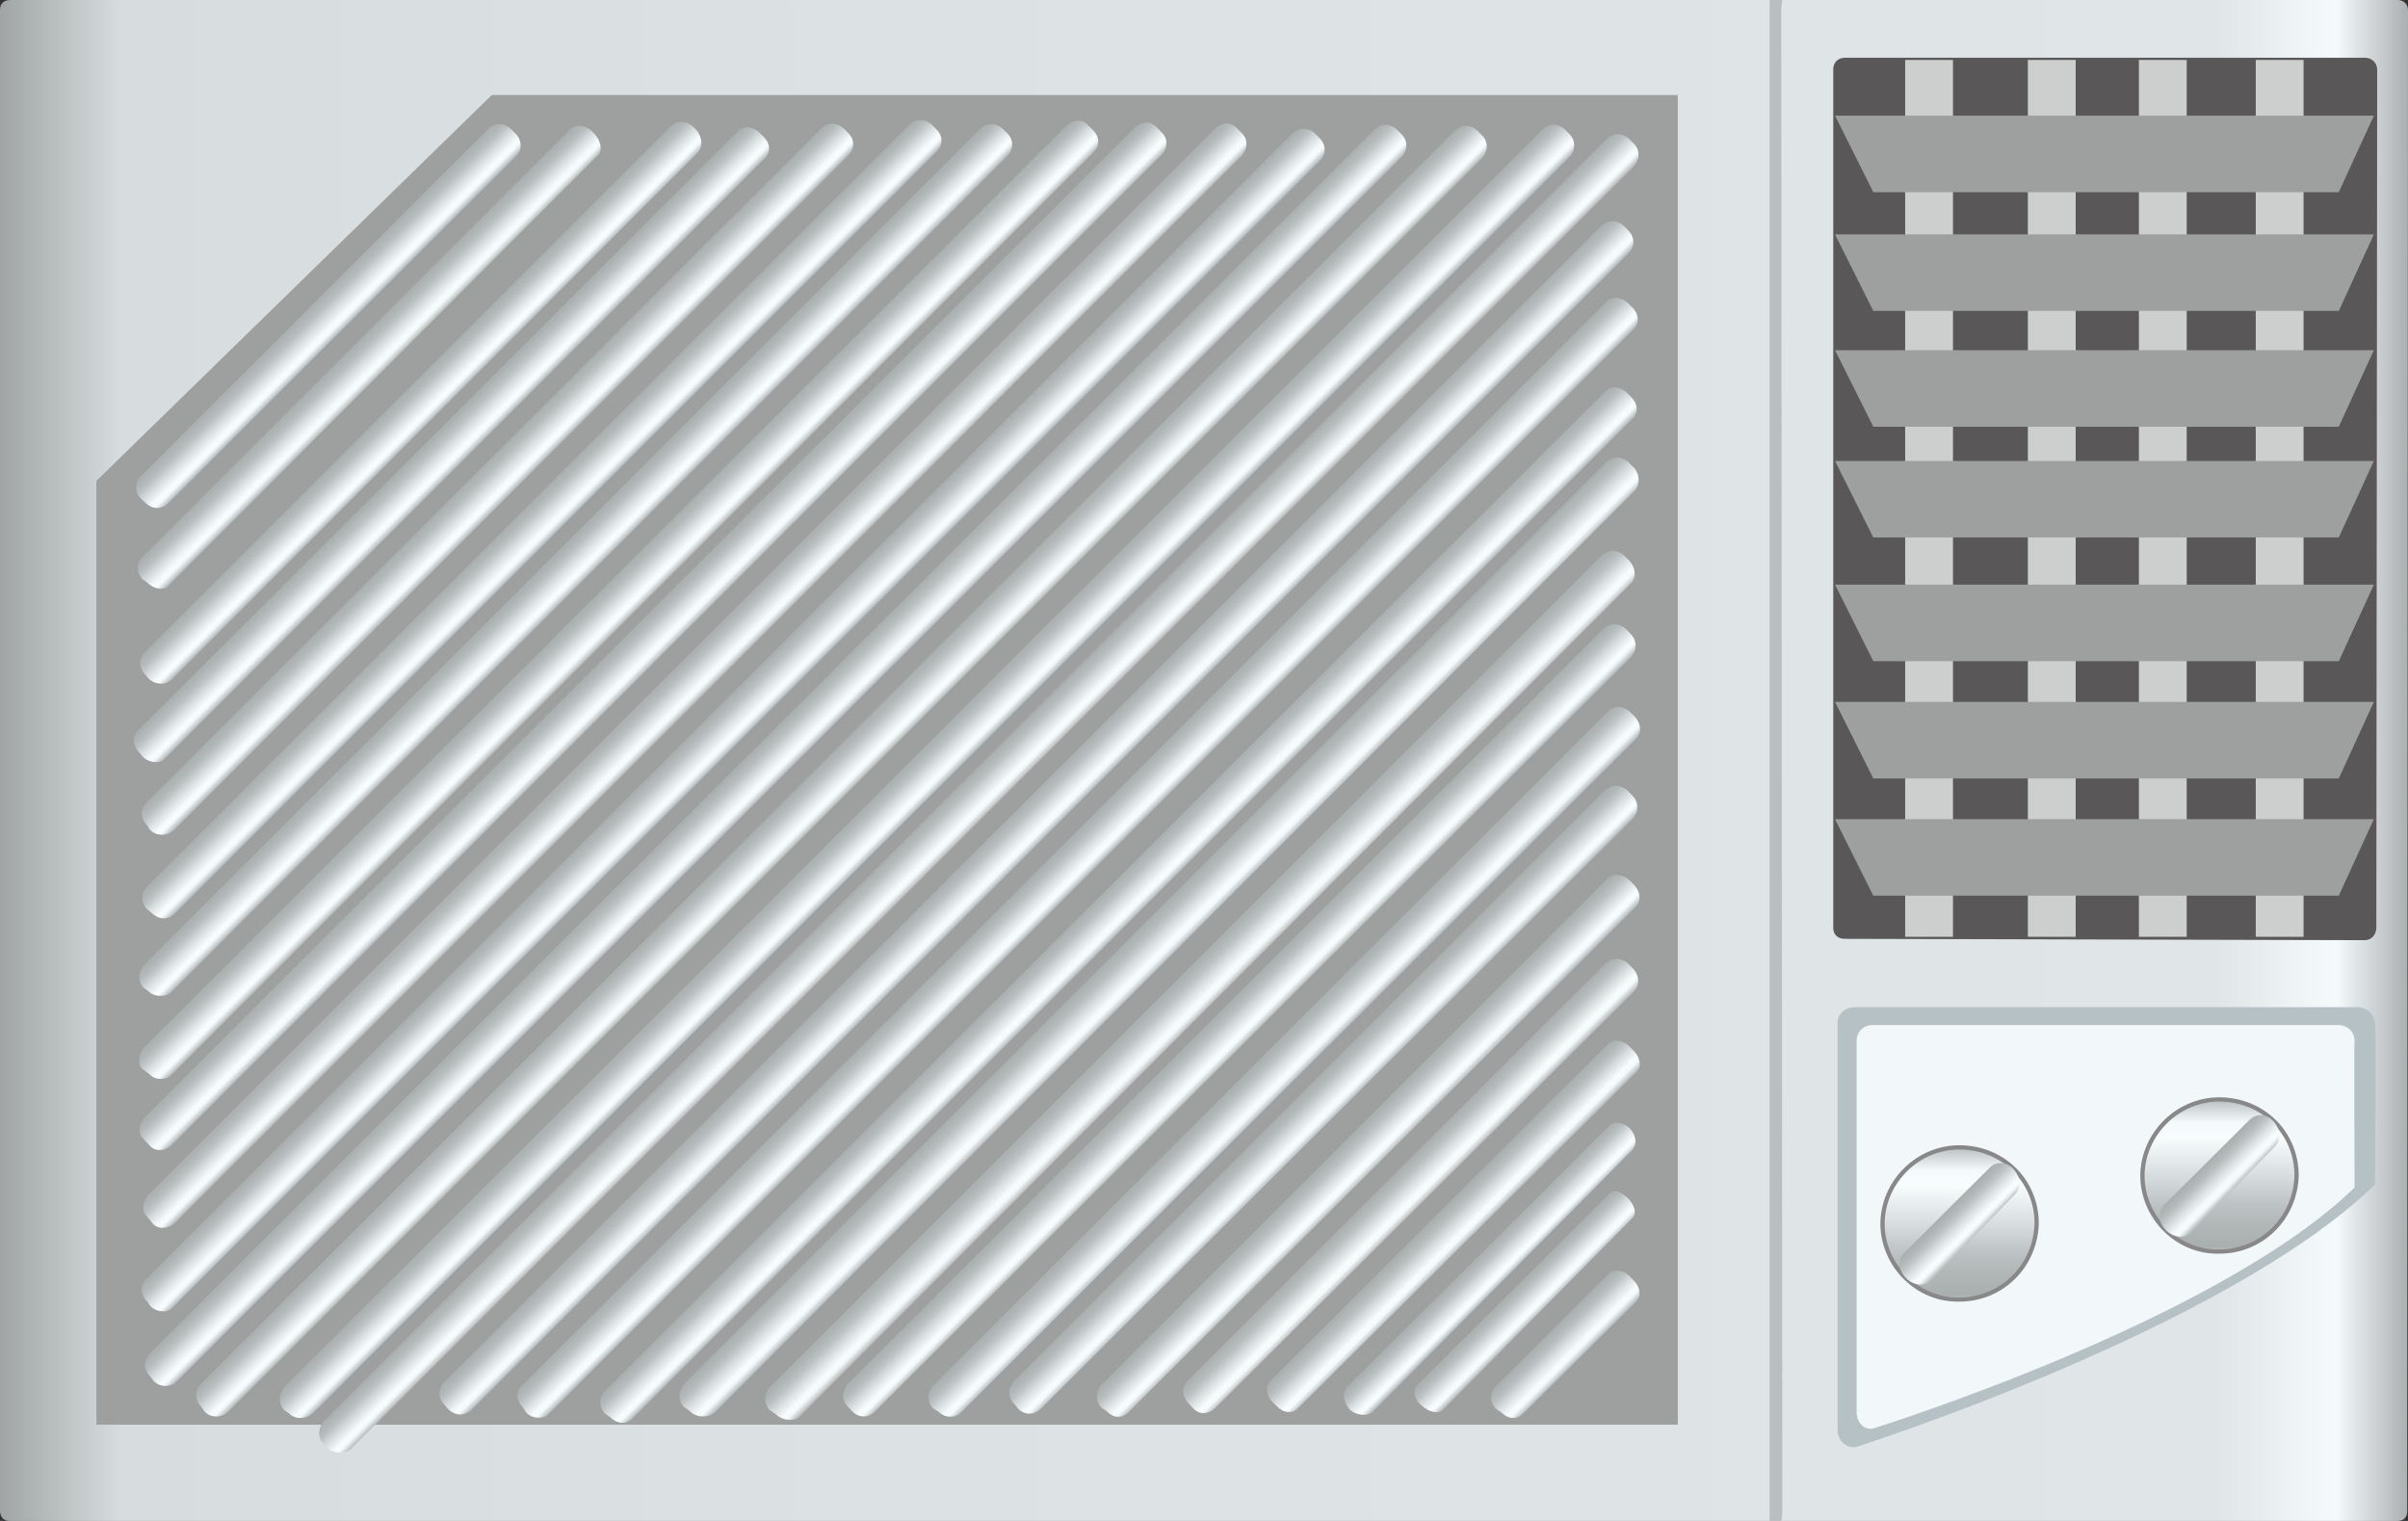<?xml version="1.0" encoding="utf-8"?>
<!-- Generator: Adobe Illustrator 16.0.0, SVG Export Plug-In . SVG Version: 6.00 Build 0)  -->
<!DOCTYPE svg PUBLIC "-//W3C//DTD SVG 1.1//EN" "http://www.w3.org/Graphics/SVG/1.1/DTD/svg11.dtd">
<svg preserveAspectRatio="none"   version="1.1" id="图层_1" xmlns="http://www.w3.org/2000/svg" xmlns:xlink="http://www.w3.org/1999/xlink" x="0px" y="0px"
	 width="566.437px" height="357.75px" viewBox="0.246 207.375 566.437 357.75"
	 enable-background="new 0.246 207.375 566.437 357.75" xml:space="preserve">
<rect x="0.246" y="207.375" width="566.437" height="357.75" fill="#333333" stroke="none"/>
<g id="surface259">
	
		<linearGradient id="SVGID_1_" gradientUnits="userSpaceOnUse" x1="957.474" y1="-37.195" x2="202.225" y2="-37.195" gradientTransform="matrix(0.75 0 0 -0.75 -151.423 358.353)">
		<stop  offset="0" style="stop-color:#ACB0B2"/>
		<stop  offset="0.03" style="stop-color:#F5FAFC"/>
		<stop  offset="0.08" style="stop-color:#E0E5E7"/>
		<stop  offset="0.64" style="stop-color:#DCE2E3"/>
		<stop  offset="0.95" style="stop-color:#D7DDDE"/>
		<stop  offset="1" style="stop-color:#A0A4A5"/>
	</linearGradient>
	<path fill="url(#SVGID_1_)" d="M2.496,207.375h561.75c1.5,0,2.438,1.063,2.438,2.371l-0.188,353.128c0,1.5-0.934,2.25-2.262,2.25
		H2.496c-1.5,0-2.25-1.063-2.25-2.371V209.625c0-1.5,1.078-2.25,2.406-2.25H2.496z"/>
	<path fill="#595757" stroke="#595757" stroke-linejoin="bevel" stroke-miterlimit="10" d="M434.238,221.453h122.25
		c1.5,0,2.449,1.051,2.449,2.359l-0.199,201.64c0,1.5-0.887,2.566-2.215,2.566l-122.285-0.316c-1.5,0-2.25-0.805-2.25-2.113V223.703
		c0-1.5,0.992-2.25,2.32-2.25H434.238z"/>
	<path fill="#B9BFC0" d="M416.507,207.375h3c0,0-0.254,1.063-0.254,2.371l0.254,353.128c0,1.5-0.258,2.25-0.266,2.25h-2.734
		c0,0,0-1.063,0-2.371V209.625c0-1.5,0.004-2.25,0.012-2.25H416.507z"/>
	<path fill="#9E9F9F" d="M115.918,229.734h279v312.75h-372v-222L115.918,229.734z"/>
	<path fill="#B6C1C5" d="M436.253,444.281h118.5c2.25,0,4.184,1.762,4.184,4.008c0.316-0.258,0,37.672,0,37.672
		c-34.934,34.07-122.359,61.859-122.359,61.859c-2.574-0.039-4.074-1.887-4.074-4.133v-95.656c0-2.25,1.797-3.75,4.074-3.75H436.253
		z"/>
	<path fill="#CDCECE" d="M448.402,221.477h11.25v206.25h-11.25V221.477z"/>
	<path fill="#CDCECE" d="M477.265,221.477h11.25v206.25h-11.25V221.477z"/>
	<path fill="#CDCECE" d="M503.378,221.477h11.25v206.25h-11.25V221.477z"/>
	<path fill="#CDCECE" d="M530.867,221.477h11.25v206.25h-11.25V221.477z"/>
	<path fill="#9E9F9F" d="M431.902,234.586h126.75l-8.25,18h-109.5L431.902,234.586z"/>
	<path fill="#9E9F9F" d="M431.902,262.504h126.75l-8.25,18h-109.5L431.902,262.504z"/>
	<path fill="#9E9F9F" d="M431.902,289.742h126.75l-8.25,18h-109.5L431.902,289.742z"/>
	<path fill="#9E9F9F" d="M431.902,315.792h126.75l-8.25,18h-109.5L431.902,315.792z"/>
	<path fill="#9E9F9F" d="M431.902,344.898h126.75l-8.25,18h-109.5L431.902,344.898z"/>
	<path fill="#9E9F9F" d="M431.902,372.472h126.75l-8.25,18h-109.5L431.902,372.472z"/>
	<path fill="#9E9F9F" d="M431.902,400.05h126.75l-8.25,18h-109.5L431.902,400.05z"/>
	<path fill="#F2F7F9" d="M440.734,448.484h109.5c2.25,0,3.879,1.613,3.879,3.672c-0.129,0.078,0,34.539,0,34.539
		c-32.379,31.539-113.355,56.719-113.355,56.719c-2.273,0.32-3.773-1.73-3.773-3.789v-87.391c0-2.25,1.664-3.75,3.773-3.75H440.734z
		"/>
	
		<linearGradient id="SVGID_2_" gradientUnits="userSpaceOnUse" x1="226.398" y1="201.386" x2="226.398" y2="153.673" gradientTransform="matrix(0.75 0 0 -0.75 352.548 617.019)">
		<stop  offset="0" style="stop-color:#BAC0C1"/>
		<stop  offset="0.15" style="stop-color:#F4FAFC"/>
		<stop  offset="0.25" style="stop-color:#F8FCFD"/>
		<stop  offset="0.52" style="stop-color:#D5DBDD"/>
		<stop  offset="0.69" style="stop-color:#BDC3C4"/>
		<stop  offset="0.8" style="stop-color:#B3B8B9"/>
		<stop  offset="0.97" style="stop-color:#A9AEAF"/>
		<stop  offset="1" style="stop-color:#C2C7C9"/>
	</linearGradient>
	<path fill="url(#SVGID_2_)" stroke="#888889" stroke-linejoin="bevel" stroke-miterlimit="10" d="M504.214,484.039
		c0-9.75,8.094-18.059,18.113-18.059c10.387,0.059,18.148,8.008,18.148,17.887c-0.262,9.922-8.125,17.891-18.148,17.891
		c-9.863,0.281-18.113-8.008-18.113-17.891V484.039z"/>
	
		<linearGradient id="SVGID_3_" gradientUnits="userSpaceOnUse" x1="338.038" y1="243.711" x2="325.936" y2="243.711" gradientTransform="matrix(0.53 0.53 0.53 -0.53 217.185 437.19)">
		<stop  offset="0" style="stop-color:#BAC0C1"/>
		<stop  offset="0.15" style="stop-color:#F4FAFC"/>
		<stop  offset="0.25" style="stop-color:#F8FCFD"/>
		<stop  offset="0.52" style="stop-color:#D5DBDD"/>
		<stop  offset="0.69" style="stop-color:#BDC3C4"/>
		<stop  offset="0.8" style="stop-color:#B3B8B9"/>
		<stop  offset="0.97" style="stop-color:#A9AEAF"/>
		<stop  offset="1" style="stop-color:#C2C7C9"/>
	</linearGradient>
	<path fill="url(#SVGID_3_)" d="M534.722,470.769c2.121,2.121,2.191,4.75,0.594,6.352l-19.688,20.168
		c-1.59,1.59-4.195,1.117-5.793-0.48c-2.16-2.172-1.984-4.578-0.387-6.176l19.969-19.863c1.59-1.59,3.895-1.41,5.492,0.191
		L534.722,470.769z"/>
	
		<linearGradient id="SVGID_4_" gradientUnits="userSpaceOnUse" x1="226.398" y1="201.383" x2="226.398" y2="153.67" gradientTransform="matrix(0.75 0 0 -0.75 291.404 628.291)">
		<stop  offset="0" style="stop-color:#BAC0C1"/>
		<stop  offset="0.15" style="stop-color:#F4FAFC"/>
		<stop  offset="0.25" style="stop-color:#F8FCFD"/>
		<stop  offset="0.52" style="stop-color:#D5DBDD"/>
		<stop  offset="0.69" style="stop-color:#BDC3C4"/>
		<stop  offset="0.8" style="stop-color:#B3B8B9"/>
		<stop  offset="0.97" style="stop-color:#A9AEAF"/>
		<stop  offset="1" style="stop-color:#C2C7C9"/>
	</linearGradient>
	<path fill="url(#SVGID_4_)" stroke="#888889" stroke-linejoin="bevel" stroke-miterlimit="10" d="M443.074,495.312
		c0-9.75,8.09-18.059,18.113-18.059c10.387,0.059,18.145,8.008,18.145,17.887c-0.258,9.922-8.125,17.891-18.145,17.891
		c-9.863,0.281-18.113-8.012-18.113-17.891V495.312z"/>
	
		<linearGradient id="SVGID_5_" gradientUnits="userSpaceOnUse" x1="338.036" y1="243.709" x2="325.934" y2="243.709" gradientTransform="matrix(0.53 0.53 0.53 -0.53 156.042 448.462)">
		<stop  offset="0" style="stop-color:#BAC0C1"/>
		<stop  offset="0.15" style="stop-color:#F4FAFC"/>
		<stop  offset="0.25" style="stop-color:#F8FCFD"/>
		<stop  offset="0.52" style="stop-color:#D5DBDD"/>
		<stop  offset="0.69" style="stop-color:#BDC3C4"/>
		<stop  offset="0.8" style="stop-color:#B3B8B9"/>
		<stop  offset="0.97" style="stop-color:#A9AEAF"/>
		<stop  offset="1" style="stop-color:#C2C7C9"/>
	</linearGradient>
	<path fill="url(#SVGID_5_)" d="M473.578,482.042c2.121,2.121,2.195,4.75,0.594,6.348l-19.684,20.168
		c-1.59,1.594-4.195,1.121-5.797-0.477c-2.16-2.172-1.984-4.578-0.383-6.18l19.969-19.859c1.59-1.59,3.891-1.41,5.492,0.191
		L473.578,482.042z"/>
	
		<linearGradient id="SVGID_6_" gradientUnits="userSpaceOnUse" x1="338.109" y1="-21.783" x2="325.911" y2="-21.783" gradientTransform="matrix(0.53 0.53 0.53 -0.53 65.947 206.492)">
		<stop  offset="0" style="stop-color:#BAC0C1"/>
		<stop  offset="0.15" style="stop-color:#F4FAFC"/>
		<stop  offset="0.25" style="stop-color:#F8FCFD"/>
		<stop  offset="0.52" style="stop-color:#D5DBDD"/>
		<stop  offset="0.69" style="stop-color:#BDC3C4"/>
		<stop  offset="0.8" style="stop-color:#B3B8B9"/>
		<stop  offset="0.97" style="stop-color:#A9AEAF"/>
		<stop  offset="1" style="stop-color:#C2C7C9"/>
	</linearGradient>
	<path fill="url(#SVGID_6_)" d="M383.484,240.074l1.059,1.059c1.594,1.594,1.43,3.953-0.125,5.508L82.785,548.195
		c-1.059,1.059-3.793,1.348-5.348-0.207l-1.016-0.855c-1.59-1.59-1.375-4.055,0.18-5.613l301.578-301.445
		c1.59-1.594,3.848-1.457,5.402,0.098L383.484,240.074z"/>
	
		<linearGradient id="SVGID_7_" gradientUnits="userSpaceOnUse" x1="338.108" y1="22.52" x2="325.911" y2="22.52" gradientTransform="matrix(0.53 0.53 0.53 -0.53 65.646 245.071)">
		<stop  offset="0" style="stop-color:#BAC0C1"/>
		<stop  offset="0.15" style="stop-color:#F4FAFC"/>
		<stop  offset="0.25" style="stop-color:#F8FCFD"/>
		<stop  offset="0.52" style="stop-color:#D5DBDD"/>
		<stop  offset="0.69" style="stop-color:#BDC3C4"/>
		<stop  offset="0.8" style="stop-color:#B3B8B9"/>
		<stop  offset="0.97" style="stop-color:#A9AEAF"/>
		<stop  offset="1" style="stop-color:#C2C7C9"/>
	</linearGradient>
	<path fill="url(#SVGID_7_)" d="M383.183,278.652l1.059,1.063c1.594,1.59,1.625,3.758,0.305,5.074l-255.39,255.316
		c-1.063,1.059-3.555,1.105-5.109-0.449l-0.727-1.141c-1.59-1.594-1.855-3.578-0.539-4.898L378.41,278.121
		c1.059-1.059,3.316-0.926,4.871,0.629L383.183,278.652z"/>
	
		<linearGradient id="SVGID_8_" gradientUnits="userSpaceOnUse" x1="338.109" y1="-15.46" x2="325.911" y2="-15.46" gradientTransform="matrix(0.53 0.53 0.53 -0.53 30.25 204.544)">
		<stop  offset="0" style="stop-color:#BAC0C1"/>
		<stop  offset="0.15" style="stop-color:#F4FAFC"/>
		<stop  offset="0.25" style="stop-color:#F8FCFD"/>
		<stop  offset="0.52" style="stop-color:#D5DBDD"/>
		<stop  offset="0.69" style="stop-color:#BDC3C4"/>
		<stop  offset="0.8" style="stop-color:#B3B8B9"/>
		<stop  offset="0.97" style="stop-color:#A9AEAF"/>
		<stop  offset="1" style="stop-color:#C2C7C9"/>
	</linearGradient>
	<path fill="url(#SVGID_8_)" d="M347.789,238.125l1.059,1.063c1.59,1.59,1.457,3.922-0.066,5.445L53.984,539.351
		c-1.59,1.594-4.063,1.617-5.617,0.063l-0.746-1.121c-1.59-1.59-1.672-3.762-0.152-5.285l295.015-294.882
		c1.59-1.59,3.848-1.457,5.402,0.102L347.789,238.125z"/>
	
		<linearGradient id="SVGID_9_" gradientUnits="userSpaceOnUse" x1="338.108" y1="8.565" x2="325.915" y2="8.565" gradientTransform="matrix(0.53 0.53 0.53 -0.53 -7.961 205.209)">
		<stop  offset="0" style="stop-color:#BAC0C1"/>
		<stop  offset="0.15" style="stop-color:#F4FAFC"/>
		<stop  offset="0.25" style="stop-color:#F8FCFD"/>
		<stop  offset="0.52" style="stop-color:#D5DBDD"/>
		<stop  offset="0.69" style="stop-color:#BDC3C4"/>
		<stop  offset="0.8" style="stop-color:#B3B8B9"/>
		<stop  offset="0.97" style="stop-color:#A9AEAF"/>
		<stop  offset="1" style="stop-color:#C2C7C9"/>
	</linearGradient>
	<path fill="url(#SVGID_9_)" d="M309.578,238.789l1.059,1.063c1.59,1.59,1.563,3.82,0.168,5.211L40.699,515.093
		c-1.063,1.059-3.508,1.063-5.063-0.496l-0.77-1.098c-1.594-1.59-1.754-3.68-0.359-5.074l269.765-269.636
		c1.59-1.59,3.848-1.453,5.402,0.102L309.578,238.789z"/>
	
		<linearGradient id="SVGID_10_" gradientUnits="userSpaceOnUse" x1="338.272" y1="238.26" x2="325.977" y2="238.26" gradientTransform="matrix(0.53 0.53 0.53 -0.53 65.943 473.917)">
		<stop  offset="0" style="stop-color:#BAC0C1"/>
		<stop  offset="0.15" style="stop-color:#F4FAFC"/>
		<stop  offset="0.25" style="stop-color:#F8FCFD"/>
		<stop  offset="0.52" style="stop-color:#D5DBDD"/>
		<stop  offset="0.69" style="stop-color:#BDC3C4"/>
		<stop  offset="0.8" style="stop-color:#B3B8B9"/>
		<stop  offset="0.97" style="stop-color:#A9AEAF"/>
		<stop  offset="1" style="stop-color:#C2C7C9"/>
	</linearGradient>
	<path fill="url(#SVGID_10_)" d="M383.48,507.5l1.059,1.059c1.594,1.59,1.82,3.738,0.574,4.98l-26.559,26.309
		c-1.59,1.59-3.578,1.313-5.137-0.246l-1.227-0.813c-1.594-1.594-1.469-3.898-0.227-5.141l26.742-26.68
		c1.059-1.063,3.398-0.938,4.953,0.617L383.48,507.5z"/>
	
		<linearGradient id="SVGID_11_" gradientUnits="userSpaceOnUse" x1="337.036" y1="205.477" x2="325.926" y2="205.477" gradientTransform="matrix(0.53 0.53 0.53 -0.53 66.005 439.113)">
		<stop  offset="0" style="stop-color:#BAC0C1"/>
		<stop  offset="0.15" style="stop-color:#F4FAFC"/>
		<stop  offset="0.25" style="stop-color:#F8FCFD"/>
		<stop  offset="0.52" style="stop-color:#D5DBDD"/>
		<stop  offset="0.69" style="stop-color:#BDC3C4"/>
		<stop  offset="0.8" style="stop-color:#B3B8B9"/>
		<stop  offset="0.97" style="stop-color:#A9AEAF"/>
		<stop  offset="1" style="stop-color:#C2C7C9"/>
	</linearGradient>
	<path fill="url(#SVGID_11_)" d="M383.542,472.695c1.59,1.59,1.906,3.934,0.598,5.246l-61.055,61.574
		c-1.063,1.063-3.898,0.855-5.453-0.699c-1.441-1.953-1.754-3.879-0.445-5.188l61.582-61.465c1.059-1.059,3.324-0.918,4.879,0.637
		L383.542,472.695z"/>
	
		<linearGradient id="SVGID_12_" gradientUnits="userSpaceOnUse" x1="338.52" y1="170.17" x2="325.924" y2="170.17" gradientTransform="matrix(0.53 0.53 0.53 -0.53 65.67 400.445)">
		<stop  offset="0" style="stop-color:#BAC0C1"/>
		<stop  offset="0.15" style="stop-color:#F4FAFC"/>
		<stop  offset="0.25" style="stop-color:#F8FCFD"/>
		<stop  offset="0.52" style="stop-color:#D5DBDD"/>
		<stop  offset="0.69" style="stop-color:#BDC3C4"/>
		<stop  offset="0.8" style="stop-color:#B3B8B9"/>
		<stop  offset="0.97" style="stop-color:#A9AEAF"/>
		<stop  offset="1" style="stop-color:#C2C7C9"/>
	</linearGradient>
	<path fill="url(#SVGID_12_)" d="M383.207,434.027l1.063,1.059c1.59,1.594,1.82,3.996,0.414,5.402l-98.527,98.016
		c-1.59,1.59-3.703,1.695-5.261,0.141l-1.102-1.203c-1.59-1.59-1.574-3.848-0.168-5.254l98.277-98.16
		c1.594-1.59,3.855-1.449,5.41,0.105L383.207,434.027z"/>
	
		<linearGradient id="SVGID_13_" gradientUnits="userSpaceOnUse" x1="338.427" y1="131.615" x2="326.035" y2="131.615" gradientTransform="matrix(0.53 0.53 0.53 -0.53 65.537 359.743)">
		<stop  offset="0" style="stop-color:#BAC0C1"/>
		<stop  offset="0.15" style="stop-color:#F4FAFC"/>
		<stop  offset="0.25" style="stop-color:#F8FCFD"/>
		<stop  offset="0.52" style="stop-color:#D5DBDD"/>
		<stop  offset="0.69" style="stop-color:#BDC3C4"/>
		<stop  offset="0.8" style="stop-color:#B3B8B9"/>
		<stop  offset="0.97" style="stop-color:#A9AEAF"/>
		<stop  offset="1" style="stop-color:#C2C7C9"/>
	</linearGradient>
	<path fill="url(#SVGID_13_)" d="M383.074,393.324l1.063,1.063c1.59,1.59,1.684,4.031,0.203,5.512L245.188,538.636
		c-1.59,1.59-3.813,1.703-5.367,0.148l-0.996-1.211c-1.59-1.59-1.504-3.801-0.023-5.281l138.968-138.969
		c1.594-1.59,3.914-1.391,5.469,0.164L383.074,393.324z"/>
	
		<linearGradient id="SVGID_14_" gradientUnits="userSpaceOnUse" x1="338.344" y1="95.192" x2="325.926" y2="95.192" gradientTransform="matrix(0.53 0.53 0.53 -0.53 65.157 321.747)">
		<stop  offset="0" style="stop-color:#BAC0C1"/>
		<stop  offset="0.15" style="stop-color:#F4FAFC"/>
		<stop  offset="0.25" style="stop-color:#F8FCFD"/>
		<stop  offset="0.52" style="stop-color:#D5DBDD"/>
		<stop  offset="0.69" style="stop-color:#BDC3C4"/>
		<stop  offset="0.8" style="stop-color:#B3B8B9"/>
		<stop  offset="0.97" style="stop-color:#A9AEAF"/>
		<stop  offset="1" style="stop-color:#C2C7C9"/>
	</linearGradient>
	<path fill="url(#SVGID_14_)" d="M382.695,355.328l1.059,1.059c1.594,1.594,1.633,4.004,0.133,5.5L206.094,539.351
		c-1.59,1.59-3.777,1.586-5.332,0.027l-1.031-1.086c-1.59-1.594-1.496-3.926,0-5.422l177.66-177.543
		c1.59-1.59,3.855-1.449,5.41,0.105L382.695,355.328z"/>
	
		<linearGradient id="SVGID_15_" gradientUnits="userSpaceOnUse" x1="339.038" y1="58.216" x2="325.979" y2="58.216" gradientTransform="matrix(0.53 0.53 0.53 -0.53 65.813 282.55)">
		<stop  offset="0" style="stop-color:#BAC0C1"/>
		<stop  offset="0.15" style="stop-color:#F4FAFC"/>
		<stop  offset="0.25" style="stop-color:#F8FCFD"/>
		<stop  offset="0.52" style="stop-color:#D5DBDD"/>
		<stop  offset="0.69" style="stop-color:#BDC3C4"/>
		<stop  offset="0.8" style="stop-color:#B3B8B9"/>
		<stop  offset="0.97" style="stop-color:#A9AEAF"/>
		<stop  offset="1" style="stop-color:#C2C7C9"/>
	</linearGradient>
	<path fill="url(#SVGID_15_)" d="M383.351,316.132l1.059,1.059c1.59,1.594,1.762,4.195,0.262,5.699L168.566,539.402
		c-1.59,1.59-4.434,1.504-5.988-0.051l-1.438-1.012c-1.59-1.59-1.195-4.164,0.305-5.668l216.601-216.539
		c1.59-1.594,3.883-1.422,5.438,0.133L383.351,316.132z"/>
	
		<linearGradient id="SVGID_16_" gradientUnits="userSpaceOnUse" x1="338.215" y1="185.718" x2="326.036" y2="185.718" gradientTransform="matrix(0.53 0.53 0.53 -0.53 -197.127 204.117)">
		<stop  offset="0" style="stop-color:#BAC0C1"/>
		<stop  offset="0.15" style="stop-color:#F4FAFC"/>
		<stop  offset="0.25" style="stop-color:#F8FCFD"/>
		<stop  offset="0.52" style="stop-color:#D5DBDD"/>
		<stop  offset="0.69" style="stop-color:#BDC3C4"/>
		<stop  offset="0.8" style="stop-color:#B3B8B9"/>
		<stop  offset="0.97" style="stop-color:#A9AEAF"/>
		<stop  offset="1" style="stop-color:#C2C7C9"/>
	</linearGradient>
	<path fill="url(#SVGID_16_)" d="M120.41,237.699l1.059,1.059c1.594,1.594,1.656,3.844,0.301,5.195l-81.969,81.781
		c-1.594,1.59-3.781,1.449-5.336-0.105l-1.027-0.957c-1.594-1.59-1.477-3.828-0.121-5.184l81.789-81.789
		c1.594-1.59,3.906-1.398,5.461,0.156L120.41,237.699z"/>
	
		<linearGradient id="SVGID_17_" gradientUnits="userSpaceOnUse" x1="338.036" y1="146.148" x2="326.038" y2="146.148" gradientTransform="matrix(0.53 0.53 0.53 -0.53 -154.263 203.585)">
		<stop  offset="0" style="stop-color:#BAC0C1"/>
		<stop  offset="0.15" style="stop-color:#F4FAFC"/>
		<stop  offset="0.25" style="stop-color:#F8FCFD"/>
		<stop  offset="0.52" style="stop-color:#D5DBDD"/>
		<stop  offset="0.69" style="stop-color:#BDC3C4"/>
		<stop  offset="0.8" style="stop-color:#B3B8B9"/>
		<stop  offset="0.97" style="stop-color:#A9AEAF"/>
		<stop  offset="1" style="stop-color:#C2C7C9"/>
	</linearGradient>
	<path fill="url(#SVGID_17_)" d="M163.273,237.168l0.531,0.527c1.59,1.594,1.957,4.188,0.52,5.625L40.766,367.097
		c-1.59,1.59-4.094,1.355-5.648-0.199l-0.715-0.863c-1.59-1.59-1.484-3.816-0.047-5.254l123.613-123.613
		c1.594-1.594,3.906-1.402,5.461,0.156L163.273,237.168z"/>
	
		<linearGradient id="SVGID_18_" gradientUnits="userSpaceOnUse" x1="338.037" y1="113.023" x2="325.928" y2="113.023" gradientTransform="matrix(0.53 0.53 0.53 -0.53 -118.808 204.035)">
		<stop  offset="0" style="stop-color:#BAC0C1"/>
		<stop  offset="0.15" style="stop-color:#F4FAFC"/>
		<stop  offset="0.25" style="stop-color:#F8FCFD"/>
		<stop  offset="0.52" style="stop-color:#D5DBDD"/>
		<stop  offset="0.69" style="stop-color:#BDC3C4"/>
		<stop  offset="0.8" style="stop-color:#B3B8B9"/>
		<stop  offset="0.97" style="stop-color:#A9AEAF"/>
		<stop  offset="1" style="stop-color:#C2C7C9"/>
	</linearGradient>
	<path fill="url(#SVGID_18_)" d="M198.727,237.617l1.063,1.059c1.59,1.594,1.477,3.75,0.008,5.219L41.219,402.55
		c-1.59,1.59-4.152,1.555-5.711,0l-0.652-1.063c-1.59-1.59-1.707-3.715-0.238-5.18l158.809-158.691
		c1.59-1.59,3.852-1.449,5.41,0.105L198.727,237.617z"/>
	
		<linearGradient id="SVGID_19_" gradientUnits="userSpaceOnUse" x1="338.038" y1="77.218" x2="325.979" y2="77.218" gradientTransform="matrix(0.53 0.53 0.53 -0.53 -81.4 204.113)">
		<stop  offset="0" style="stop-color:#BAC0C1"/>
		<stop  offset="0.15" style="stop-color:#F4FAFC"/>
		<stop  offset="0.25" style="stop-color:#F8FCFD"/>
		<stop  offset="0.52" style="stop-color:#D5DBDD"/>
		<stop  offset="0.69" style="stop-color:#BDC3C4"/>
		<stop  offset="0.8" style="stop-color:#B3B8B9"/>
		<stop  offset="0.97" style="stop-color:#A9AEAF"/>
		<stop  offset="1" style="stop-color:#C2C7C9"/>
	</linearGradient>
	<path fill="url(#SVGID_19_)" d="M236.137,237.695l1.063,1.059c1.59,1.594,1.465,3.82-0.012,5.297L40.445,440.812
		c-1.059,1.059-3.773,1.234-5.332-0.32l-1.031-0.742c-1.59-1.59-1.309-4.051,0.168-5.531l196.586-196.523
		c1.59-1.59,3.883-1.422,5.438,0.133L236.137,237.695z"/>
	
		<linearGradient id="SVGID_20_" gradientUnits="userSpaceOnUse" x1="338.04" y1="43.141" x2="325.963" y2="43.141" gradientTransform="matrix(0.53 0.53 0.53 -0.53 -45.082 203.882)">
		<stop  offset="0" style="stop-color:#BAC0C1"/>
		<stop  offset="0.15" style="stop-color:#F4FAFC"/>
		<stop  offset="0.25" style="stop-color:#F8FCFD"/>
		<stop  offset="0.52" style="stop-color:#D5DBDD"/>
		<stop  offset="0.69" style="stop-color:#BDC3C4"/>
		<stop  offset="0.8" style="stop-color:#B3B8B9"/>
		<stop  offset="0.97" style="stop-color:#A9AEAF"/>
		<stop  offset="1" style="stop-color:#C2C7C9"/>
	</linearGradient>
	<path fill="url(#SVGID_20_)" d="M271.926,236.934l1.59,1.59c1.59,1.594,1.426,3.793-0.07,5.289L40.703,476.644
		c-1.594,1.59-3.844,1.621-5.16,0.305l-1.734-1.898c-1.063-1.059-1.004-3.32,0.492-4.813l232.852-232.773
		c1.59-1.594,3.68-1.625,4.996-0.309L271.926,236.934z"/>
	
		<linearGradient id="SVGID_21_" gradientUnits="userSpaceOnUse" x1="338.034" y1="26.032" x2="325.961" y2="26.032" gradientTransform="matrix(0.53 0.53 0.53 -0.53 -26.211 204.085)">
		<stop  offset="0" style="stop-color:#BAC0C1"/>
		<stop  offset="0.15" style="stop-color:#F4FAFC"/>
		<stop  offset="0.25" style="stop-color:#F8FCFD"/>
		<stop  offset="0.52" style="stop-color:#D5DBDD"/>
		<stop  offset="0.69" style="stop-color:#BDC3C4"/>
		<stop  offset="0.8" style="stop-color:#B3B8B9"/>
		<stop  offset="0.97" style="stop-color:#A9AEAF"/>
		<stop  offset="1" style="stop-color:#C2C7C9"/>
	</linearGradient>
	<path fill="url(#SVGID_21_)" d="M290.796,237.137l1.59,1.59c1.59,1.59,1.336,3.883-0.273,5.492L41.539,494.875
		c-1.59,1.594-3.953,1.738-5.273,0.418l-1.621-2.008c-1.059-1.063-1.02-3.301,0.59-4.91l250.789-250.71
		c1.59-1.59,3.68-1.621,4.996-0.305L290.796,237.137z"/>
	
		<linearGradient id="SVGID_22_" gradientUnits="userSpaceOnUse" x1="338.038" y1="58.218" x2="325.961" y2="58.218" gradientTransform="matrix(0.53 0.53 0.53 -0.53 -61.193 203.418)">
		<stop  offset="0" style="stop-color:#BAC0C1"/>
		<stop  offset="0.15" style="stop-color:#F4FAFC"/>
		<stop  offset="0.25" style="stop-color:#F8FCFD"/>
		<stop  offset="0.52" style="stop-color:#D5DBDD"/>
		<stop  offset="0.69" style="stop-color:#BDC3C4"/>
		<stop  offset="0.8" style="stop-color:#B3B8B9"/>
		<stop  offset="0.97" style="stop-color:#A9AEAF"/>
		<stop  offset="1" style="stop-color:#C2C7C9"/>
	</linearGradient>
	<path fill="url(#SVGID_22_)" d="M255.813,236.469l1.594,1.59c1.59,1.59,1.504,3.715,0.113,5.105L40.5,460.269
		c-1.059,1.059-3.531,1.309-4.848-0.012l-2.047-1.582c-1.059-1.059-0.773-3.547,0.621-4.941L251.043,237
		c1.59-1.594,3.68-1.625,4.996-0.309L255.813,236.469z"/>
	
		<linearGradient id="SVGID_23_" gradientUnits="userSpaceOnUse" x1="338.035" y1="93.717" x2="325.981" y2="93.717" gradientTransform="matrix(0.53 0.53 0.53 -0.53 -98.091 203.144)">
		<stop  offset="0" style="stop-color:#BAC0C1"/>
		<stop  offset="0.15" style="stop-color:#F4FAFC"/>
		<stop  offset="0.25" style="stop-color:#F8FCFD"/>
		<stop  offset="0.52" style="stop-color:#D5DBDD"/>
		<stop  offset="0.69" style="stop-color:#BDC3C4"/>
		<stop  offset="0.8" style="stop-color:#B3B8B9"/>
		<stop  offset="0.97" style="stop-color:#A9AEAF"/>
		<stop  offset="1" style="stop-color:#C2C7C9"/>
	</linearGradient>
	<path fill="url(#SVGID_23_)" d="M219.445,236.727l1.063,1.059c1.59,1.59,1.566,3.715,0.215,5.066L41.254,422.339
		c-1.59,1.594-3.828,1.289-5.383-0.27l-0.98-0.789c-1.59-1.594-1.465-3.895-0.117-5.246l179.367-179.308
		c1.594-1.594,3.887-1.422,5.441,0.133L219.445,236.727z"/>
	
		<linearGradient id="SVGID_24_" gradientUnits="userSpaceOnUse" x1="338.036" y1="130.132" x2="325.926" y2="130.132" gradientTransform="matrix(0.53 0.53 0.53 -0.53 -138.674 204.96)">
		<stop  offset="0" style="stop-color:#BAC0C1"/>
		<stop  offset="0.15" style="stop-color:#F4FAFC"/>
		<stop  offset="0.25" style="stop-color:#F8FCFD"/>
		<stop  offset="0.52" style="stop-color:#D5DBDD"/>
		<stop  offset="0.69" style="stop-color:#BDC3C4"/>
		<stop  offset="0.8" style="stop-color:#B3B8B9"/>
		<stop  offset="0.97" style="stop-color:#A9AEAF"/>
		<stop  offset="1" style="stop-color:#C2C7C9"/>
	</linearGradient>
	<path fill="url(#SVGID_24_)" d="M178.863,238.543l1.059,1.059c1.594,1.59,1.605,3.621,0.297,4.93L38.855,385.972
		c-1.063,1.063-3.512,0.91-5.066-0.645l-0.766-0.945c-1.594-1.59-1.727-3.695-0.422-5L174.09,238.012
		c1.059-1.063,3.324-0.918,4.879,0.637L178.863,238.543z"/>
	
		<linearGradient id="SVGID_25_" gradientUnits="userSpaceOnUse" x1="338.036" y1="168.216" x2="326.034" y2="168.216" gradientTransform="matrix(0.53 0.53 0.53 -0.53 -178.133 204.587)">
		<stop  offset="0" style="stop-color:#BAC0C1"/>
		<stop  offset="0.15" style="stop-color:#F4FAFC"/>
		<stop  offset="0.25" style="stop-color:#F8FCFD"/>
		<stop  offset="0.52" style="stop-color:#D5DBDD"/>
		<stop  offset="0.69" style="stop-color:#BDC3C4"/>
		<stop  offset="0.8" style="stop-color:#B3B8B9"/>
		<stop  offset="0.97" style="stop-color:#A9AEAF"/>
		<stop  offset="1" style="stop-color:#C2C7C9"/>
	</linearGradient>
	<path fill="url(#SVGID_25_)" d="M139.402,238.168l0.531,0.531c1.59,1.59,2.164,3.984,0.988,5.156L39.703,345.292
		c-1.063,1.063-3.352,0.613-4.906-0.945l-0.93-0.645c-1.59-1.59-1.496-3.805-0.32-4.98l101.082-101.085
		c1.063-1.059,3.375-0.867,4.93,0.688L139.402,238.168z"/>
	
		<linearGradient id="SVGID_26_" gradientUnits="userSpaceOnUse" x1="338.109" y1="-8.908" x2="325.912" y2="-8.908" gradientTransform="matrix(0.53 0.53 0.53 -0.53 11.312 204.275)">
		<stop  offset="0" style="stop-color:#BAC0C1"/>
		<stop  offset="0.15" style="stop-color:#F4FAFC"/>
		<stop  offset="0.25" style="stop-color:#F8FCFD"/>
		<stop  offset="0.52" style="stop-color:#D5DBDD"/>
		<stop  offset="0.69" style="stop-color:#BDC3C4"/>
		<stop  offset="0.8" style="stop-color:#B3B8B9"/>
		<stop  offset="0.97" style="stop-color:#A9AEAF"/>
		<stop  offset="1" style="stop-color:#C2C7C9"/>
	</linearGradient>
	<path fill="url(#SVGID_26_)" d="M328.847,237.855l1.063,1.063c1.59,1.59,1.484,3.895,0,5.379L41.941,532.187
		c-1.59,1.594-4.008,1.563-5.563,0.008l-0.801-1.066c-1.594-1.59-1.648-3.789-0.16-5.277l288.128-287.996
		c1.59-1.59,3.848-1.457,5.402,0.102L328.847,237.855z"/>
	
		<linearGradient id="SVGID_27_" gradientUnits="userSpaceOnUse" x1="338.109" y1="-16.283" x2="325.911" y2="-16.283" gradientTransform="matrix(0.53 0.53 0.53 -0.53 50.818 204.274)">
		<stop  offset="0" style="stop-color:#BAC0C1"/>
		<stop  offset="0.15" style="stop-color:#F4FAFC"/>
		<stop  offset="0.25" style="stop-color:#F8FCFD"/>
		<stop  offset="0.52" style="stop-color:#D5DBDD"/>
		<stop  offset="0.69" style="stop-color:#BDC3C4"/>
		<stop  offset="0.8" style="stop-color:#B3B8B9"/>
		<stop  offset="0.97" style="stop-color:#A9AEAF"/>
		<stop  offset="1" style="stop-color:#C2C7C9"/>
	</linearGradient>
	<path fill="url(#SVGID_27_)" d="M368.355,237.855l1.059,1.059c1.594,1.594,1.453,3.93-0.07,5.453L74.023,539.613
		c-1.594,1.59-4.23,1.781-5.785,0.227l-1.109-0.758c-1.594-1.59-1.305-4.133,0.219-5.656l295.703-295.57
		c1.59-1.594,3.848-1.457,5.402,0.098L368.355,237.855z"/>
	
		<linearGradient id="SVGID_28_" gradientUnits="userSpaceOnUse" x1="338.112" y1="6.171" x2="325.911" y2="6.171" gradientTransform="matrix(0.53 0.53 0.53 -0.53 64.673 226.939)">
		<stop  offset="0" style="stop-color:#BAC0C1"/>
		<stop  offset="0.15" style="stop-color:#F4FAFC"/>
		<stop  offset="0.25" style="stop-color:#F8FCFD"/>
		<stop  offset="0.52" style="stop-color:#D5DBDD"/>
		<stop  offset="0.69" style="stop-color:#BDC3C4"/>
		<stop  offset="0.8" style="stop-color:#B3B8B9"/>
		<stop  offset="0.97" style="stop-color:#A9AEAF"/>
		<stop  offset="1" style="stop-color:#C2C7C9"/>
	</linearGradient>
	<path fill="url(#SVGID_28_)" d="M382.21,260.52l1.059,1.063c1.594,1.59,1.551,3.828,0.148,5.234L111.211,538.941
		c-1.59,1.594-3.922,1.48-5.477-0.074l-0.887-0.984c-1.59-1.59-1.625-3.809-0.223-5.215L376.906,260.52
		c1.594-1.59,3.848-1.457,5.402,0.098L382.21,260.52z"/>
	
		<linearGradient id="SVGID_29_" gradientUnits="userSpaceOnUse" x1="338.112" y1="41.218" x2="325.915" y2="41.218" gradientTransform="matrix(0.53 0.53 0.53 -0.53 65.354 266.132)">
		<stop  offset="0" style="stop-color:#BAC0C1"/>
		<stop  offset="0.15" style="stop-color:#F4FAFC"/>
		<stop  offset="0.25" style="stop-color:#F8FCFD"/>
		<stop  offset="0.52" style="stop-color:#D5DBDD"/>
		<stop  offset="0.69" style="stop-color:#BDC3C4"/>
		<stop  offset="0.8" style="stop-color:#B3B8B9"/>
		<stop  offset="0.97" style="stop-color:#A9AEAF"/>
		<stop  offset="1" style="stop-color:#C2C7C9"/>
	</linearGradient>
	<path fill="url(#SVGID_29_)" d="M382.89,299.714l1.063,1.059c1.59,1.59,1.703,3.676,0.488,4.895L149.016,541.011
		c-1.59,1.594-3.688,1.242-5.242-0.313l-1.121-0.746c-1.59-1.59-1.547-3.891-0.328-5.105l235.792-235.664
		c1.063-1.063,3.316-0.926,4.871,0.629L382.89,299.714z"/>
	
		<linearGradient id="SVGID_30_" gradientUnits="userSpaceOnUse" x1="339.036" y1="78.215" x2="325.983" y2="78.215" gradientTransform="matrix(0.53 0.53 0.53 -0.53 64.777 304.504)">
		<stop  offset="0" style="stop-color:#BAC0C1"/>
		<stop  offset="0.15" style="stop-color:#F4FAFC"/>
		<stop  offset="0.25" style="stop-color:#F8FCFD"/>
		<stop  offset="0.52" style="stop-color:#D5DBDD"/>
		<stop  offset="0.69" style="stop-color:#BDC3C4"/>
		<stop  offset="0.8" style="stop-color:#B3B8B9"/>
		<stop  offset="0.97" style="stop-color:#A9AEAF"/>
		<stop  offset="1" style="stop-color:#C2C7C9"/>
	</linearGradient>
	<path fill="url(#SVGID_30_)" d="M382.312,338.085l1.063,1.059c1.59,1.594,1.879,4.082,0.52,5.438l-195.683,196.09
		c-1.059,1.059-3.871,0.945-5.426-0.613l-1.469-0.977c-1.59-1.594-1.285-4.078,0.074-5.434l195.621-195.563
		c1.59-1.59,3.883-1.422,5.438,0.137L382.312,338.085z"/>
	
		<linearGradient id="SVGID_31_" gradientUnits="userSpaceOnUse" x1="338.346" y1="113.216" x2="325.924" y2="113.216" gradientTransform="matrix(0.53 0.53 0.53 -0.53 66.118 341.244)">
		<stop  offset="0" style="stop-color:#BAC0C1"/>
		<stop  offset="0.15" style="stop-color:#F4FAFC"/>
		<stop  offset="0.25" style="stop-color:#F8FCFD"/>
		<stop  offset="0.52" style="stop-color:#D5DBDD"/>
		<stop  offset="0.69" style="stop-color:#BDC3C4"/>
		<stop  offset="0.8" style="stop-color:#B3B8B9"/>
		<stop  offset="0.97" style="stop-color:#A9AEAF"/>
		<stop  offset="1" style="stop-color:#C2C7C9"/>
	</linearGradient>
	<path fill="url(#SVGID_31_)" d="M383.656,374.824l1.059,1.063c1.59,1.59,1.758,3.875,0.418,5.215L226.145,539.757
		c-1.059,1.063-3.488,1.297-5.043-0.262l-1.32-0.797c-1.59-1.594-1.34-4.082,0-5.422l158.57-158.453
		c1.59-1.59,3.852-1.449,5.41,0.105L383.656,374.824z"/>
	
		<linearGradient id="SVGID_32_" gradientUnits="userSpaceOnUse" x1="338.429" y1="150.716" x2="326.037" y2="150.716" gradientTransform="matrix(0.53 0.53 0.53 -0.53 65.94 380.78)">
		<stop  offset="0" style="stop-color:#BAC0C1"/>
		<stop  offset="0.15" style="stop-color:#F4FAFC"/>
		<stop  offset="0.25" style="stop-color:#F8FCFD"/>
		<stop  offset="0.52" style="stop-color:#D5DBDD"/>
		<stop  offset="0.69" style="stop-color:#BDC3C4"/>
		<stop  offset="0.8" style="stop-color:#B3B8B9"/>
		<stop  offset="0.97" style="stop-color:#A9AEAF"/>
		<stop  offset="1" style="stop-color:#C2C7C9"/>
	</linearGradient>
	<path fill="url(#SVGID_32_)" d="M383.476,414.363l1.063,1.059c1.59,1.594,1.852,3.867,0.582,5.137L265.742,539.519
		c-1.59,1.59-3.531,1.426-5.086-0.129l-1.277-0.93c-1.59-1.594-1.402-3.902-0.129-5.176l119.453-119.453
		c1.063-1.063,3.383-0.859,4.938,0.695L383.476,414.363z"/>
	
		<linearGradient id="SVGID_33_" gradientUnits="userSpaceOnUse" x1="338.521" y1="188.718" x2="325.926" y2="188.718" gradientTransform="matrix(0.53 0.53 0.53 -0.53 65.852 419.79)">
		<stop  offset="0" style="stop-color:#BAC0C1"/>
		<stop  offset="0.15" style="stop-color:#F4FAFC"/>
		<stop  offset="0.25" style="stop-color:#F8FCFD"/>
		<stop  offset="0.52" style="stop-color:#D5DBDD"/>
		<stop  offset="0.69" style="stop-color:#BDC3C4"/>
		<stop  offset="0.8" style="stop-color:#B3B8B9"/>
		<stop  offset="0.97" style="stop-color:#A9AEAF"/>
		<stop  offset="1" style="stop-color:#C2C7C9"/>
	</linearGradient>
	<path fill="url(#SVGID_33_)" d="M383.39,453.371l1.059,1.063c1.59,1.59,2.027,3.789,0.891,4.926l-79.91,79.395
		c-1.059,1.063-3.105,1.102-4.664-0.453l-1.168-1.137c-1.59-1.59-1.734-3.688-0.594-4.828l79.613-79.496
		c1.059-1.059,3.324-0.918,4.879,0.637L383.39,453.371z"/>
	
		<linearGradient id="SVGID_34_" gradientUnits="userSpaceOnUse" x1="337.038" y1="221.84" x2="325.926" y2="221.84" gradientTransform="matrix(0.53 0.53 0.53 -0.53 65.594 455.574)">
		<stop  offset="0" style="stop-color:#BAC0C1"/>
		<stop  offset="0.15" style="stop-color:#F4FAFC"/>
		<stop  offset="0.25" style="stop-color:#F8FCFD"/>
		<stop  offset="0.52" style="stop-color:#D5DBDD"/>
		<stop  offset="0.69" style="stop-color:#BDC3C4"/>
		<stop  offset="0.8" style="stop-color:#B3B8B9"/>
		<stop  offset="0.97" style="stop-color:#A9AEAF"/>
		<stop  offset="1" style="stop-color:#C2C7C9"/>
	</linearGradient>
	<path fill="url(#SVGID_34_)" d="M383.132,489.156c1.59,1.59,2.176,3.668,1.207,4.633l-44.695,45.219
		c-1.063,1.059-3.496,0.453-5.051-1.102c-1.844-1.551-2.035-3.602-1.066-4.566l45.359-45.246c1.063-1.059,2.797-0.387,4.352,1.168
		L383.132,489.156z"/>
</g>
</svg>
